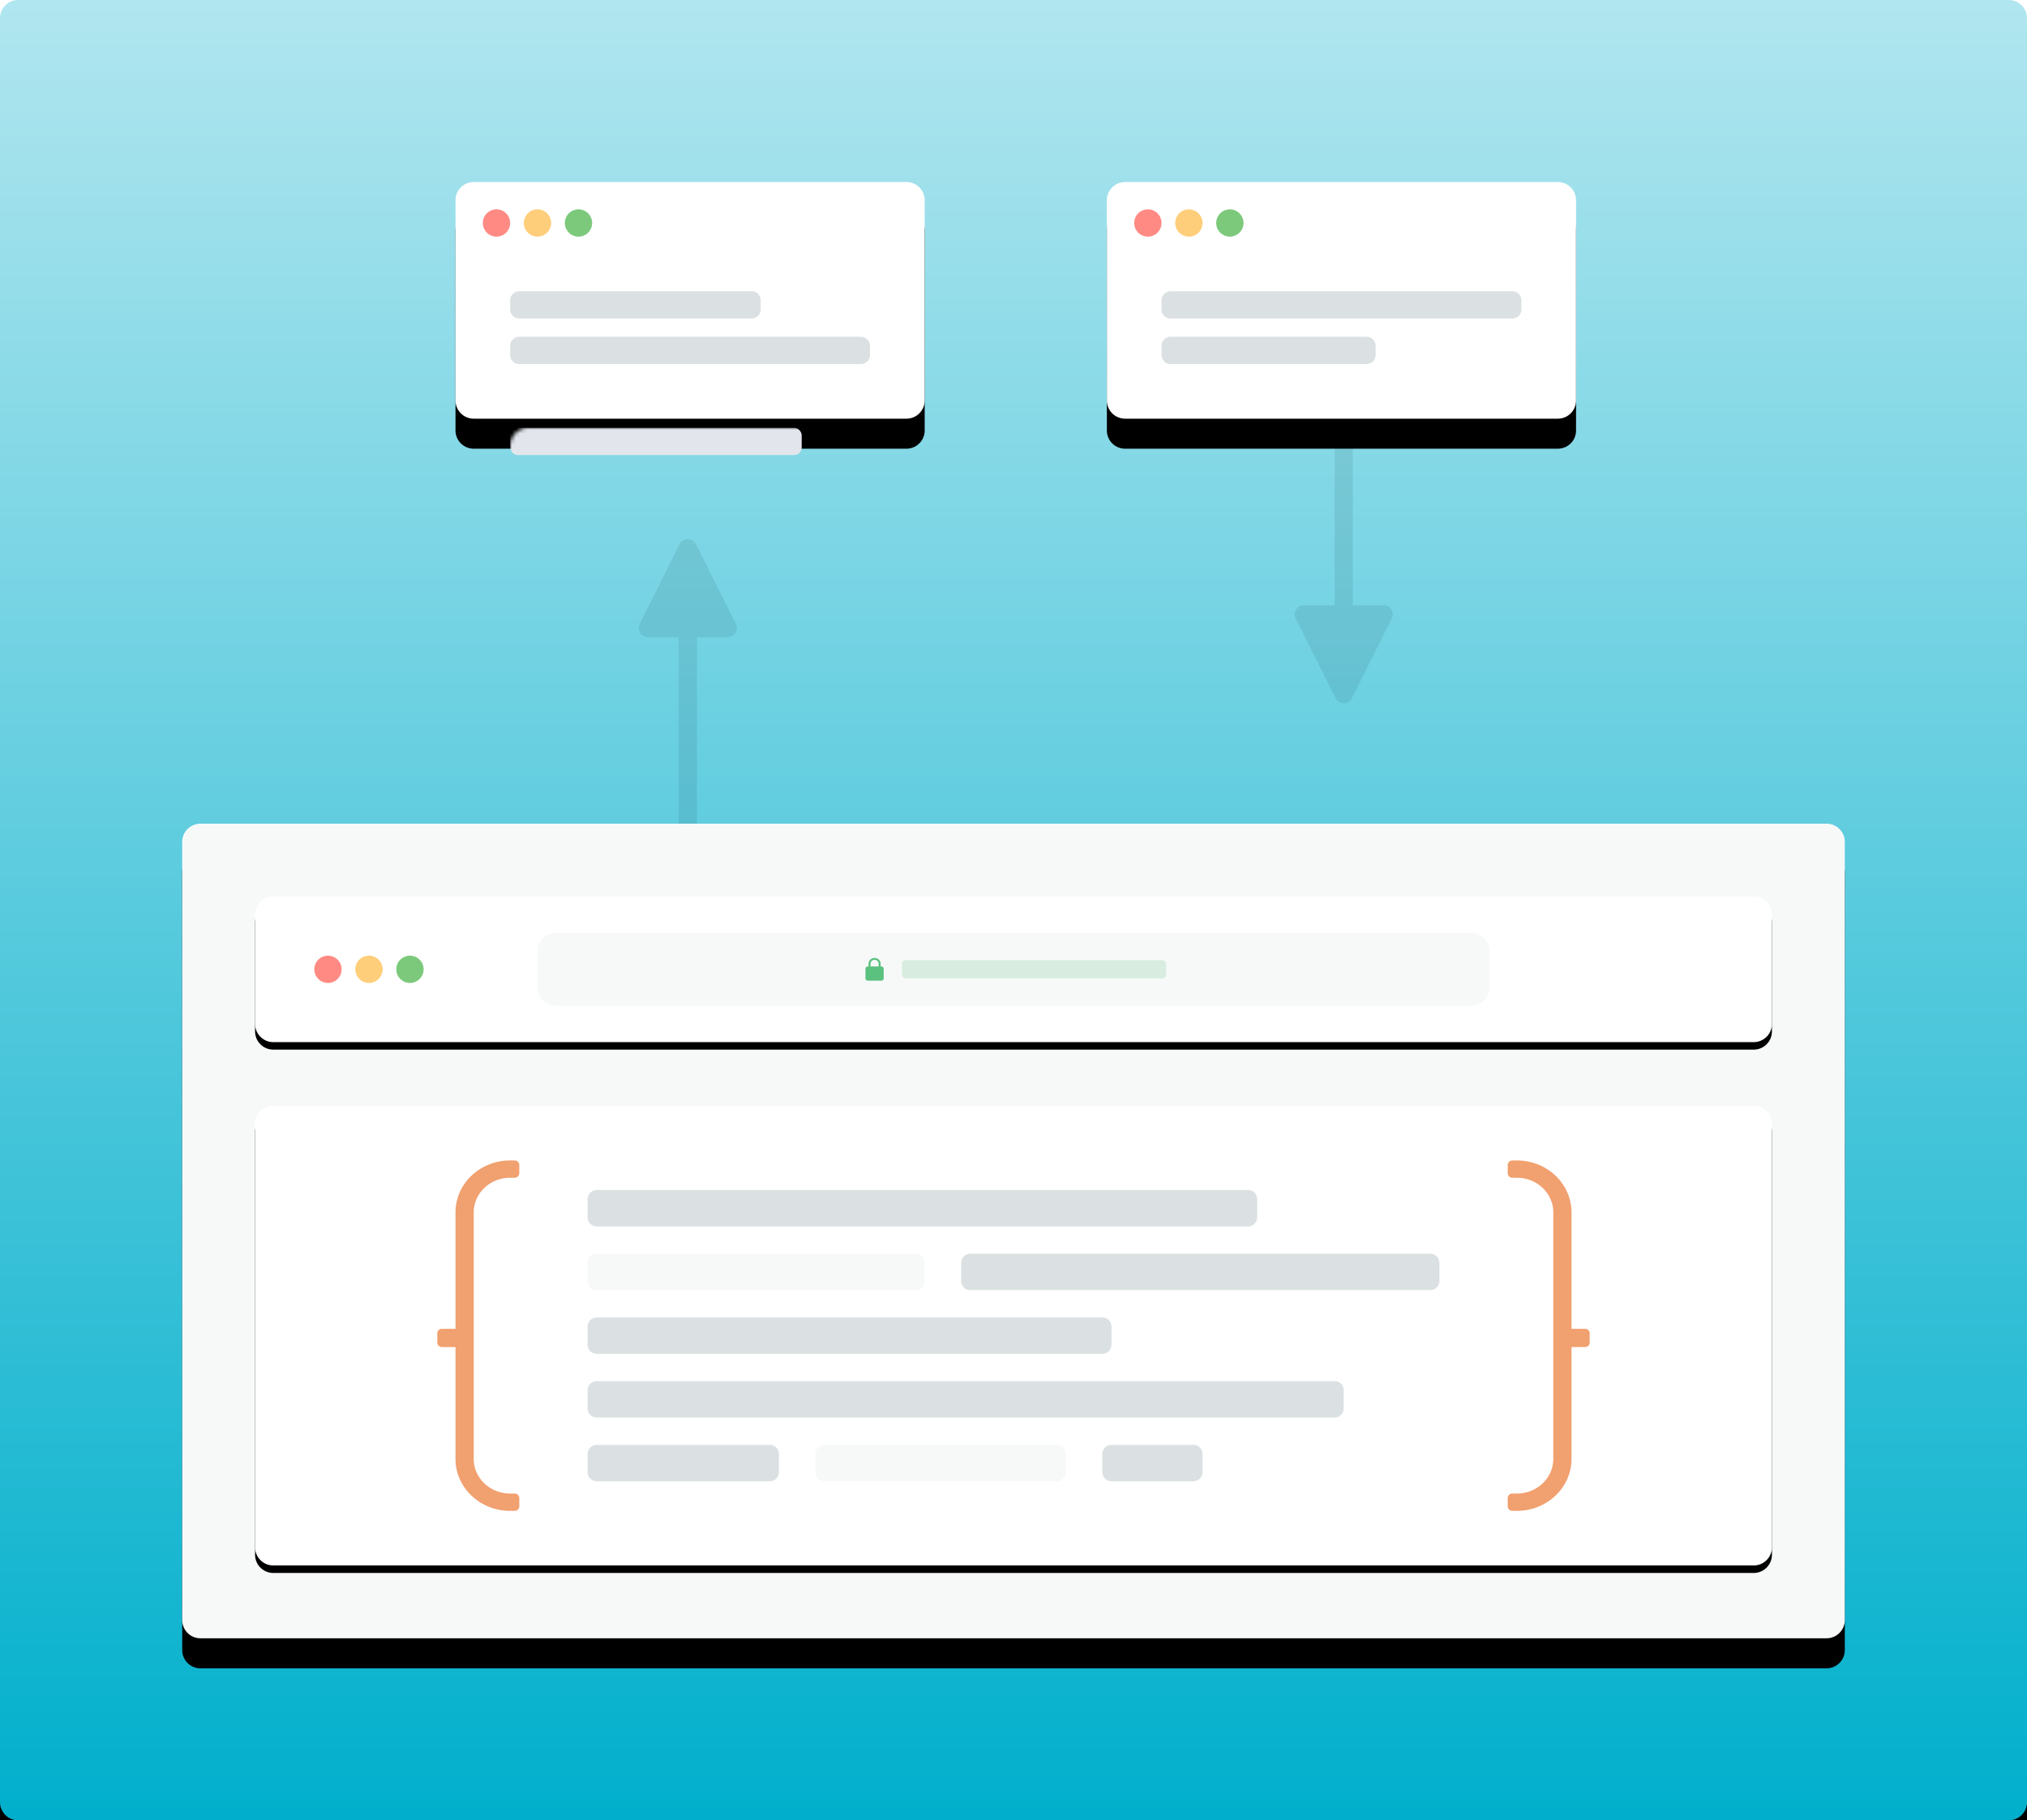 <svg xmlns="http://www.w3.org/2000/svg" xmlns:xlink="http://www.w3.org/1999/xlink" width="540" height="485"><defs><filter id="prefix__b" width="131.1%" height="134.6%" x="-15.6%" y="-12.4%" filterUnits="objectBoundingBox"><feOffset dy="24" in="SourceAlpha" result="shadowOffsetOuter1"/><feGaussianBlur in="shadowOffsetOuter1" result="shadowBlurOuter1" stdDeviation="24"/><feColorMatrix in="shadowBlurOuter1" values="0 0 0 0 0 0 0 0 0 0.686 0 0 0 0 0.8 0 0 0 0.24 0"/></filter><filter id="prefix__f" width="144.8%" height="188.8%" x="-22.4%" y="-31.7%" filterUnits="objectBoundingBox"><feOffset dy="8" in="SourceAlpha" result="shadowOffsetOuter1"/><feGaussianBlur in="shadowOffsetOuter1" result="shadowBlurOuter1" stdDeviation="8"/><feColorMatrix in="shadowBlurOuter1" values="0 0 0 0 0 0 0 0 0 0.686 0 0 0 0 0.8 0 0 0 0.2 0"/></filter><filter id="prefix__h" width="112.6%" height="125.8%" x="-6.3%" y="-9.2%" filterUnits="objectBoundingBox"><feOffset dy="8" in="SourceAlpha" result="shadowOffsetOuter1"/><feGaussianBlur in="shadowOffsetOuter1" result="shadowBlurOuter1" stdDeviation="8"/><feColorMatrix in="shadowBlurOuter1" values="0 0 0 0 0 0 0 0 0 0.686 0 0 0 0 0.8 0 0 0 0.2 0"/></filter><filter id="prefix__j" width="101.2%" height="115.5%" x="-.6%" y="-3.9%" filterUnits="objectBoundingBox"><feOffset dy="2" in="SourceAlpha" result="shadowOffsetOuter1"/><feGaussianBlur in="shadowOffsetOuter1" result="shadowBlurOuter1" stdDeviation=".5"/><feColorMatrix in="shadowBlurOuter1" values="0 0 0 0 0.824 0 0 0 0 0.855 0 0 0 0 0.859 0 0 0 0.6 0"/></filter><filter id="prefix__l" width="101.2%" height="104.9%" x="-.6%" y="-1.2%" filterUnits="objectBoundingBox"><feOffset dy="2" in="SourceAlpha" result="shadowOffsetOuter1"/><feGaussianBlur in="shadowOffsetOuter1" result="shadowBlurOuter1" stdDeviation=".5"/><feColorMatrix in="shadowBlurOuter1" values="0 0 0 0 0.824 0 0 0 0 0.855 0 0 0 0 0.859 0 0 0 0.6 0"/></filter><filter id="prefix__o" width="144.8%" height="188.8%" x="-22.4%" y="-31.7%" filterUnits="objectBoundingBox"><feOffset dy="8" in="SourceAlpha" result="shadowOffsetOuter1"/><feGaussianBlur in="shadowOffsetOuter1" result="shadowBlurOuter1" stdDeviation="8"/><feColorMatrix in="shadowBlurOuter1" values="0 0 0 0 0 0 0 0 0 0.686 0 0 0 0 0.8 0 0 0 0.2 0"/></filter><path id="prefix__a" d="M4.854 0h530.292A4.852 4.852 0 01540 4.85v475.3a4.852 4.852 0 01-4.854 4.85H4.854A4.852 4.852 0 010 480.15V4.85A4.852 4.852 0 014.854 0z"/><path id="prefix__e" d="M4.854 0h115.28a4.852 4.852 0 014.855 4.85V58.2a4.852 4.852 0 01-4.854 4.85H4.854A4.852 4.852 0 010 58.2V4.85A4.852 4.852 0 014.854 0z"/><path id="prefix__i" d="M4.854 0h433.213a4.852 4.852 0 014.854 4.85v207.338a4.852 4.852 0 01-4.854 4.85H4.854A4.853 4.853 0 010 212.188V4.85A4.852 4.852 0 014.854 0z"/><path id="prefix__k" d="M4.854 0h394.382a4.852 4.852 0 014.854 4.85v29.1a4.852 4.852 0 01-4.854 4.85H4.854A4.852 4.852 0 010 33.95V4.85A4.852 4.852 0 014.854 0z"/><path id="prefix__m" d="M24.27 75.175h394.382a4.852 4.852 0 014.854 4.85v112.762c0 2.68-2.174 4.85-4.854 4.85H24.27a4.851 4.851 0 01-4.854-4.85V80.025a4.852 4.852 0 014.854-4.85z"/><path id="prefix__n" d="M4.854 0h115.28a4.852 4.852 0 014.855 4.85V58.2a4.852 4.852 0 01-4.854 4.85H4.854A4.852 4.852 0 010 58.2V4.85A4.852 4.852 0 014.854 0z"/><linearGradient id="prefix__c" x1="50%" x2="50%" y1="0%" y2="100%"><stop offset="0%" stop-color="#B1E6EF"/><stop offset="100%" stop-color="#00AFCC"/></linearGradient></defs><g fill="none" fill-rule="evenodd"><mask id="prefix__d" fill="#fff"><use xlink:href="#prefix__a"/></mask><use fill="#000" filter="url(#prefix__b)" xlink:href="#prefix__a"/><use fill="url(#prefix__c)" xlink:href="#prefix__a"/><path fill="#032128" fill-rule="nonzero" d="M184.321 143.903c.47.235.85.616 1.086 1.085l10.635 21.253a2.424 2.424 0 01-2.171 3.509h-8.208v105.488h-4.854v-105.49l-8.207.002a2.427 2.427 0 01-2.171-3.51l10.634-21.252a2.429 2.429 0 013.256-1.085zM355.551 67.9h4.854l-.002 93.362h8.21a2.426 2.426 0 012.17 3.51l-10.635 21.253a2.428 2.428 0 01-4.341 0l-10.635-21.253a2.424 2.424 0 012.17-3.51h8.207l.002-93.362z" mask="url(#prefix__d)" opacity=".3"/><g mask="url(#prefix__d)"><g transform="translate(121.348 48.5)"><mask id="prefix__g" fill="#fff"><use xlink:href="#prefix__e"/></mask><use fill="#000" filter="url(#prefix__f)" xlink:href="#prefix__e"/><use fill="#FFF" xlink:href="#prefix__e"/><path fill="#DBE1E2" d="M108 41.225a2.426 2.426 0 012.427 2.425v2.425A2.426 2.426 0 01108 48.5H16.989a2.426 2.426 0 01-2.427-2.425V43.65a2.425 2.425 0 012.427-2.425H108zM78.876 29.1a2.426 2.426 0 012.427 2.425v2.425a2.425 2.425 0 01-2.427 2.425H16.99a2.426 2.426 0 01-2.427-2.425v-2.425A2.425 2.425 0 0116.99 29.1h61.887z" mask="url(#prefix__g)"/><rect width="77.663" height="7.275" x="14.562" y="65.475" fill="#E2E5EC" mask="url(#prefix__g)" rx="2"/><g mask="url(#prefix__g)"><g transform="translate(7.28 7.275)"><ellipse cx="3.64" cy="3.638" fill="#FF8A84" rx="3.64" ry="3.638"/><ellipse cx="14.562" cy="3.638" fill="#FFCE7A" rx="3.64" ry="3.638"/><ellipse cx="25.483" cy="3.638" fill="#7CC97C" rx="3.64" ry="3.638"/></g></g><rect width="108" height="7.275" x="180.809" y="25.462" fill="#E2E5EC" rx="2"/><rect width="64.315" height="7.275" x="180.809" y="37.587" fill="#E2E5EC" rx="2"/><rect width="86.157" height="7.275" x="180.809" y="49.712" fill="#E2E5EC" rx="2"/></g></g><g mask="url(#prefix__d)"><g transform="translate(48.54 219.463)"><use fill="#000" filter="url(#prefix__h)" xlink:href="#prefix__i"/><use fill="#F7F9F9" xlink:href="#prefix__i"/></g><g transform="translate(67.956 238.863)"><use fill="#000" filter="url(#prefix__j)" xlink:href="#prefix__k"/><use fill="#FFF" xlink:href="#prefix__k"/><g transform="translate(15.775 15.762)"><ellipse cx="3.64" cy="3.638" fill="#FF8A84" rx="3.64" ry="3.638"/><ellipse cx="14.562" cy="3.638" fill="#FFCE7A" rx="3.64" ry="3.638"/><ellipse cx="25.483" cy="3.638" fill="#7CC97C" rx="3.64" ry="3.638"/></g><path fill="#F7F9F9" d="M80.09 9.7H324a4.852 4.852 0 014.854 4.85v9.7A4.852 4.852 0 01324 29.1H80.09a4.852 4.852 0 01-4.854-4.85v-9.7A4.852 4.852 0 0180.09 9.7z"/><g fill="#5BC17F" fill-rule="nonzero" transform="translate(162.607 15.762)"><path d="M4.247 2.88h-.202v-.758c0-.836-.726-1.516-1.618-1.516-.892 0-1.618.68-1.618 1.516v.758H.607c-.335 0-.607.255-.607.568V6.1c0 .314.272.569.607.569h3.64c.335 0 .607-.255.607-.569V3.448c0-.313-.272-.568-.607-.568zm-2.899-.758c0-.557.484-1.01 1.079-1.01s1.079.453 1.079 1.01v.758H1.348v-.758z"/><rect width="70.382" height="4.85" x="9.708" y="1.212" opacity=".2" rx="1"/></g></g><g transform="translate(48.54 219.463)"><use fill="#000" filter="url(#prefix__l)" xlink:href="#prefix__m"/><use fill="#FFF" xlink:href="#prefix__m"/></g><path fill="#DBE1E2" d="M205.08 384.969a2.426 2.426 0 012.426 2.425v4.85a2.425 2.425 0 01-2.427 2.425h-46.112a2.426 2.426 0 01-2.427-2.425v-4.85a2.426 2.426 0 012.427-2.425h46.112zm112.853 0a2.426 2.426 0 012.427 2.425v4.85a2.425 2.425 0 01-2.427 2.425h-21.842a2.426 2.426 0 01-2.427-2.425v-4.85a2.425 2.425 0 012.427-2.425h21.842zm37.618-16.975a2.426 2.426 0 012.427 2.425v4.85a2.425 2.425 0 01-2.427 2.425H158.967a2.426 2.426 0 01-2.427-2.425v-4.85a2.426 2.426 0 012.427-2.425h196.584zm-61.887-16.975a2.426 2.426 0 012.427 2.425v4.85a2.426 2.426 0 01-2.427 2.425H158.967a2.426 2.426 0 01-2.427-2.425v-4.85a2.426 2.426 0 012.427-2.425h134.697zm87.37-16.975a2.426 2.426 0 012.427 2.425v4.85a2.425 2.425 0 01-2.427 2.425H258.473a2.426 2.426 0 01-2.427-2.425v-4.85a2.425 2.425 0 012.427-2.425h122.561zm-48.539-16.975a2.426 2.426 0 012.427 2.425v4.85a2.426 2.426 0 01-2.427 2.425H158.967a2.426 2.426 0 01-2.427-2.425v-4.85a2.426 2.426 0 012.427-2.425h173.528z"/><path fill="#F7F9F9" d="M281.529 384.969a2.426 2.426 0 012.427 2.425v4.85a2.426 2.426 0 01-2.427 2.425H219.64a2.426 2.426 0 01-2.427-2.425v-4.85a2.426 2.426 0 012.427-2.425h61.888zm-37.619-50.925a2.426 2.426 0 012.427 2.425v4.85a2.426 2.426 0 01-2.427 2.425h-84.943a2.426 2.426 0 01-2.427-2.425v-4.85a2.426 2.426 0 012.427-2.425h84.944z"/><path fill="#F1A06F" fill-rule="nonzero" d="M137.124 309.188c.67 0 1.214.543 1.214 1.213v2.185c0 .67-.544 1.212-1.214 1.212h-1.213c-5.26 0-9.544 3.975-9.703 8.934l-.005.287v65.7c0 4.997 4.184 9.065 9.405 9.217l.303.004h1.213c.67 0 1.214.543 1.214 1.213v2.185c0 .67-.544 1.213-1.214 1.213h-1.213c-7.919 0-14.361-6.004-14.557-13.48l-.005-.352V358.9h-3.64c-.67 0-1.214-.542-1.214-1.212v-2.425c0-.67.543-1.213 1.214-1.213h3.64v-31.03c0-7.522 6.32-13.641 14.192-13.828l.37-.004h1.213zm266.967 0l.37.004c7.748.184 13.993 6.116 14.187 13.476l.004.351v31.032h3.64c.623 0 1.136.468 1.206 1.07l.008.142v2.425c0 .622-.468 1.134-1.072 1.204l-.141.008h-3.64v29.819l-.005.352c-.194 7.36-6.44 13.292-14.187 13.475l-.37.005h-1.214a1.214 1.214 0 01-1.205-1.072l-.008-.141v-2.185c0-.622.468-1.135 1.072-1.205l.141-.008h1.214l.302-.004c5.12-.15 9.241-4.062 9.4-8.924l.005-.293v-65.7l-.004-.287c-.157-4.862-4.277-8.777-9.395-8.929l-.308-.005h-1.214a1.213 1.213 0 01-1.205-1.07l-.008-.142V310.4c0-.621.468-1.134 1.072-1.204l.141-.008h1.214z"/></g><g mask="url(#prefix__d)"><g transform="translate(294.876 48.5)"><mask id="prefix__p" fill="#fff"><use xlink:href="#prefix__n"/></mask><use fill="#000" filter="url(#prefix__o)" xlink:href="#prefix__n"/><use fill="#FFF" xlink:href="#prefix__n"/><path fill="#DBE1E2" d="M69.169 41.225a2.426 2.426 0 012.427 2.425v2.425a2.426 2.426 0 01-2.427 2.425h-52.18a2.426 2.426 0 01-2.427-2.425V43.65a2.425 2.425 0 012.427-2.425h52.18zM108 29.1a2.426 2.426 0 012.427 2.425v2.425A2.426 2.426 0 01108 36.375H16.989a2.426 2.426 0 01-2.427-2.425v-2.425a2.425 2.425 0 012.427-2.425H108z" mask="url(#prefix__p)"/><g mask="url(#prefix__p)"><g transform="translate(7.28 7.275)"><ellipse cx="3.64" cy="3.638" fill="#FF8A84" rx="3.64" ry="3.638"/><ellipse cx="14.562" cy="3.638" fill="#FFCE7A" rx="3.64" ry="3.638"/><ellipse cx="25.483" cy="3.638" fill="#7CC97C" rx="3.64" ry="3.638"/></g></g></g></g></g></svg>